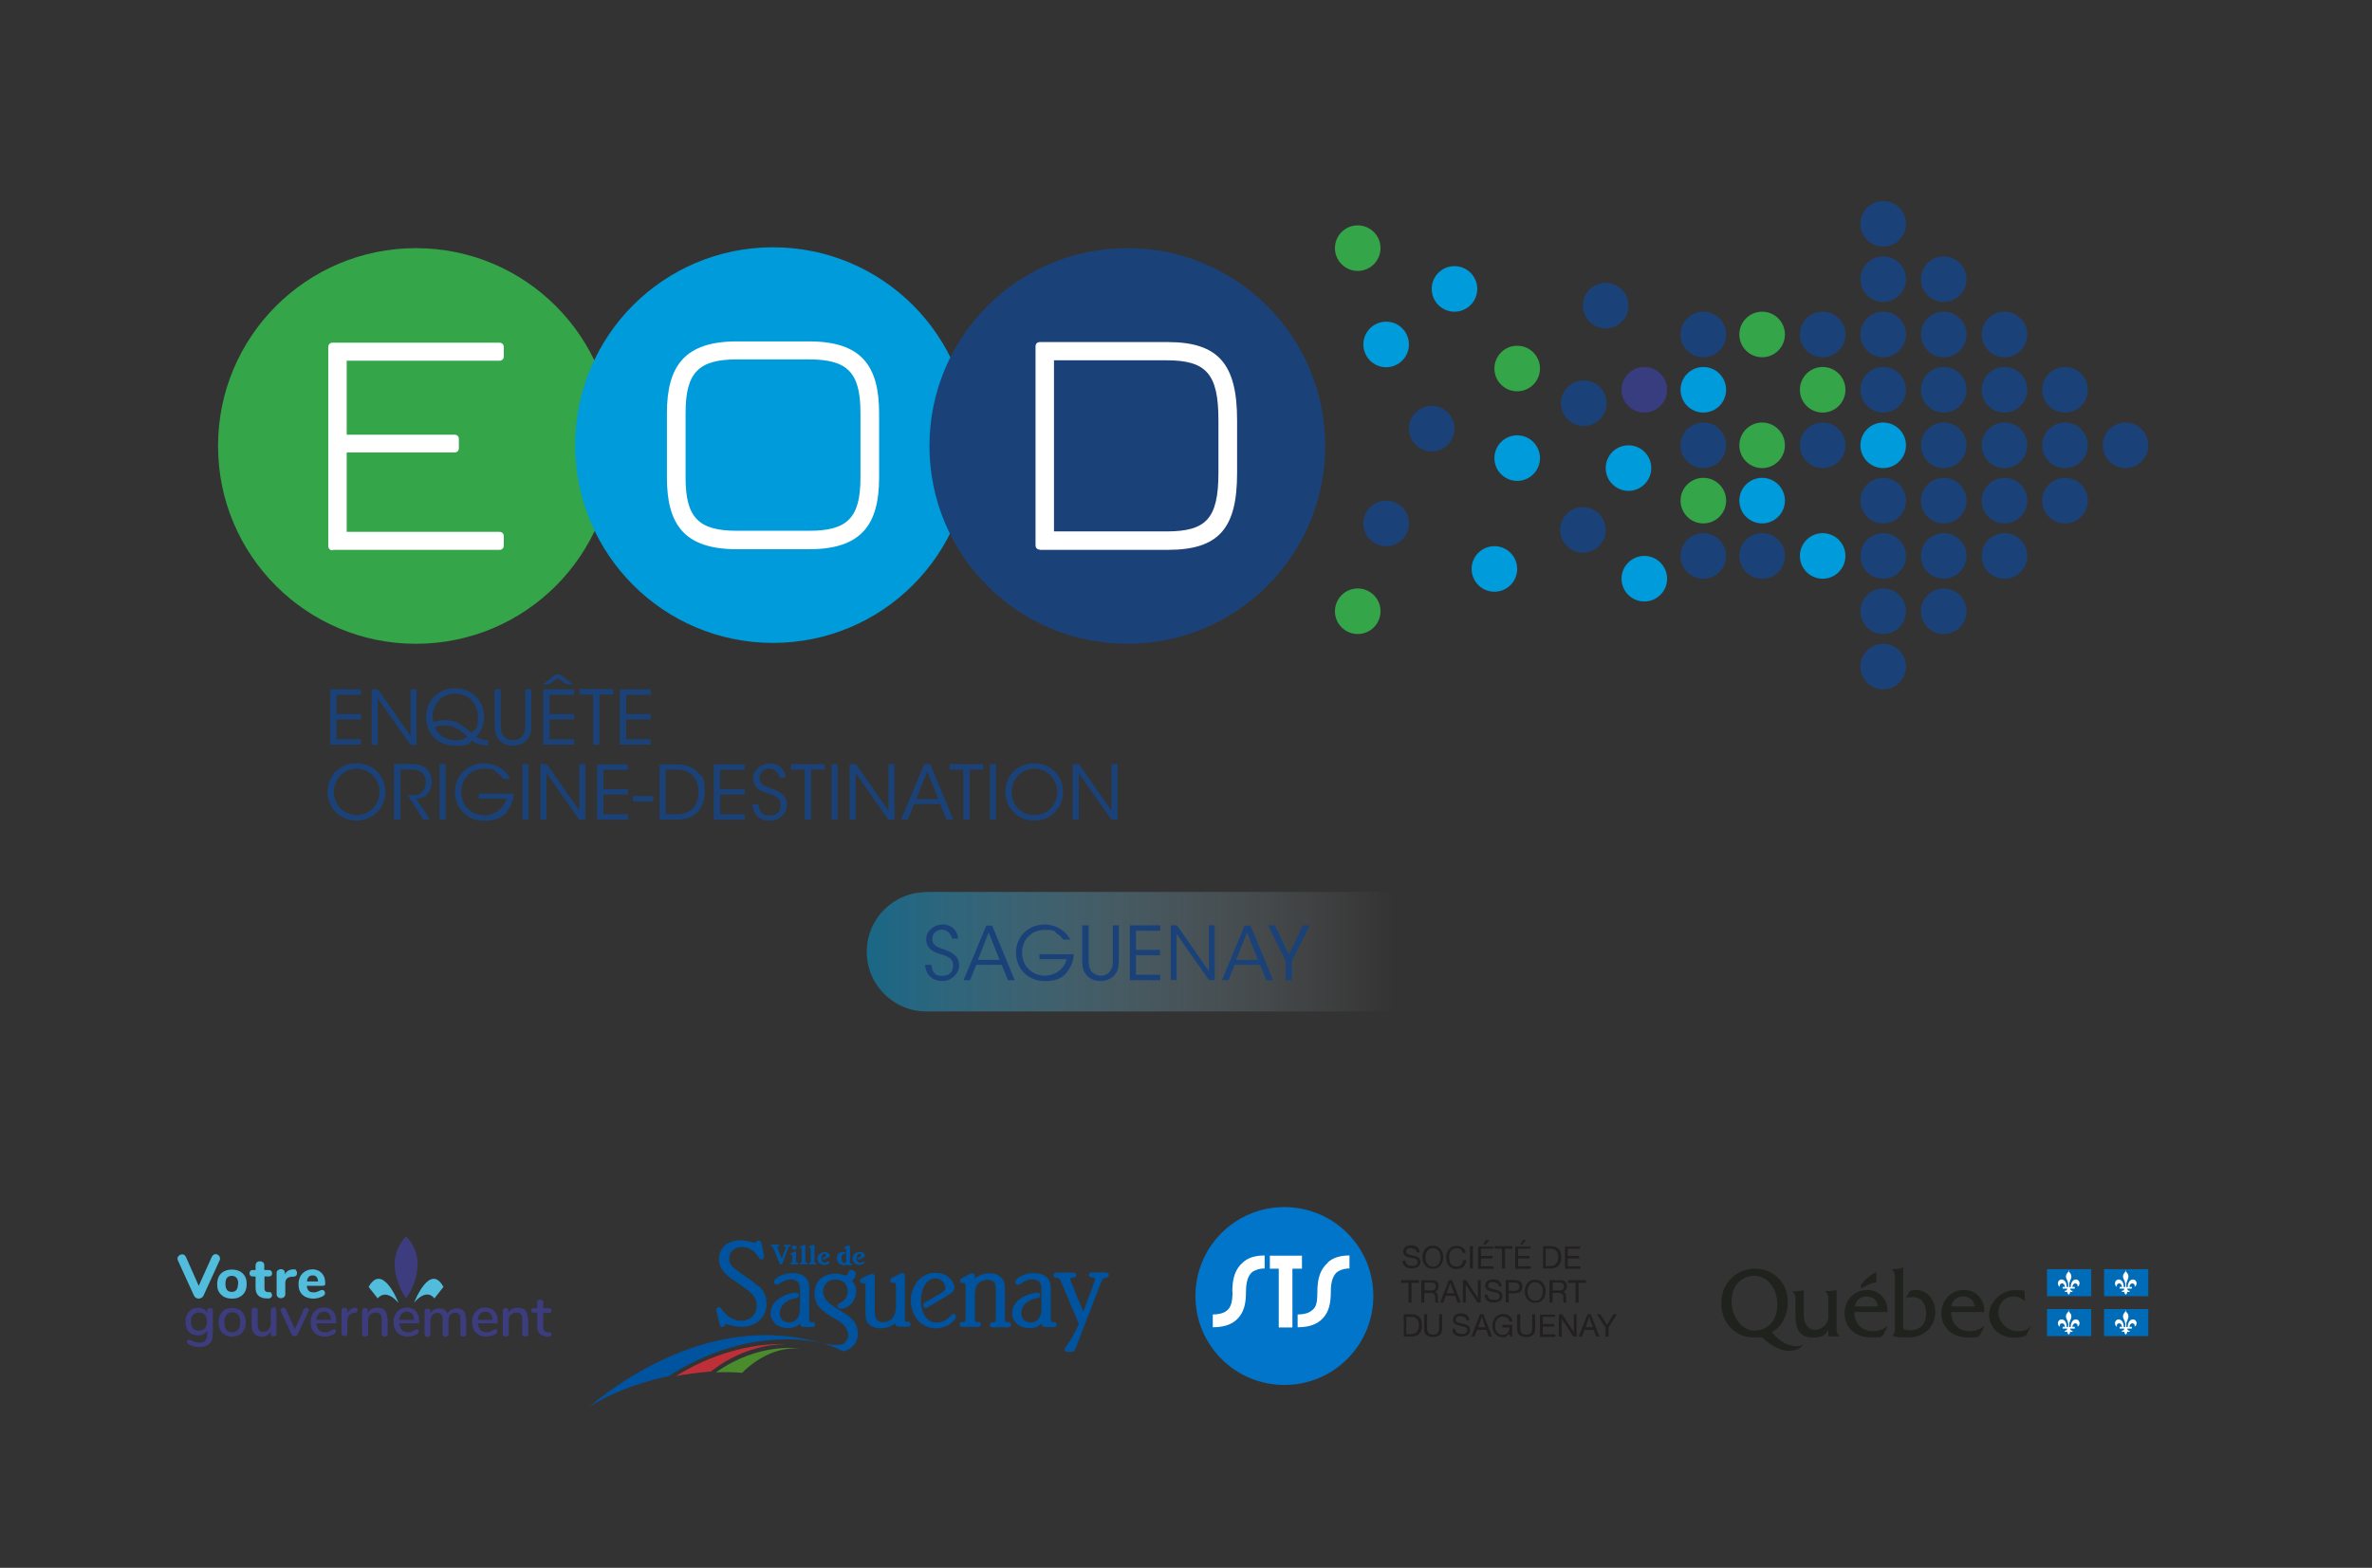 <?xml version="1.0" encoding="UTF-8"?>
<svg id="texte" xmlns="http://www.w3.org/2000/svg" xmlns:xlink="http://www.w3.org/1999/xlink" version="1.1" viewBox="0 0 1093.3 722.8">
  <rect x="0" y="0" width="1093.3" height="722.8" fill="#333333" stroke="none"/>
  <!-- Generator: Adobe Illustrator 29.2.1, SVG Export Plug-In . SVG Version: 2.1.0 Build 116)  -->
  <defs>
    <style>
      .st0 {
        fill: none;
      }

      .st1, .st2 {
        fill: #20221d;
      }

      .st3 {
        fill: #00539f;
      }

      .st4, .st5 {
        fill: #fff;
      }

      .st4, .st2 {
        fill-rule: evenodd;
      }

      .st6 {
        fill: url(#Dégradé_sans_nom_8);
      }

      .st7 {
        fill: #373d7e;
      }

      .st8 {
        fill: #bf2f38;
      }

      .st9 {
        fill: #006bb6;
      }

      .st10 {
        fill: #4a8b2c;
      }

      .st11 {
        fill: #51bcdb;
      }

      .st12 {
        fill: #221f20;
      }

      .st13 {
        fill: #009bda;
      }

      .st14 {
        fill: #1a4279;
      }

      .st15 {
        fill: #3c3c7e;
      }

      .st16 {
        clip-path: url(#clippath);
      }

      .st17 {
        fill: #34a548;
      }

      .st18 {
        fill: #0075c9;
      }
    </style>
    <linearGradient id="Dégradé_sans_nom_8" data-name="Dégradé sans nom 8" x1="642.7" y1="438.7" x2="399.5" y2="438.7" gradientUnits="userSpaceOnUse">
      <stop offset="0" stop-color="#fff" stop-opacity="0"/>
      <stop offset="1" stop-color="#009bda" stop-opacity=".5"/>
    </linearGradient>
    <clipPath id="clippath">
      <rect class="st0" x="426.4" y="426.2" width="177.3" height="26.1"/>
    </clipPath>
  </defs>
  <g>
    <path class="st6" d="M427,411.2h215.7v55.1h-215.7c-15.2,0-27.5-12.3-27.5-27.5h0c0-15.2,12.3-27.5,27.5-27.5Z"/>
    <g>
      <path class="st17" d="M191.7,296.8c50.4,0,91.2-40.8,91.2-91.2s-40.8-91.2-91.2-91.2-91.2,40.8-91.2,91.2,40.8,91.2,91.2,91.2"/>
      <path class="st13" d="M356.3,296.4c50.4,0,91.2-40.8,91.2-91.2s-40.8-91.2-91.2-91.2-91.2,40.8-91.2,91.2,40.8,91.2,91.2,91.2"/>
      <path class="st14" d="M519.6,296.8c50.4,0,91.2-40.8,91.2-91.2s-40.8-91.2-91.2-91.2-91.2,40.8-91.2,91.2,40.8,91.2,91.2,91.2"/>
      <path class="st14" d="M979.7,215.8c5.8,0,10.5-4.7,10.5-10.5s-4.7-10.5-10.5-10.5-10.5,4.7-10.5,10.5,4.7,10.5,10.5,10.5"/>
      <path class="st14" d="M951.8,215.8c5.8,0,10.5-4.7,10.5-10.5s-4.7-10.5-10.5-10.5-10.5,4.7-10.5,10.5,4.7,10.5,10.5,10.5"/>
      <path class="st14" d="M923.9,215.8c5.8,0,10.5-4.7,10.5-10.5s-4.7-10.5-10.5-10.5-10.5,4.7-10.5,10.5,4.7,10.5,10.5,10.5"/>
      <path class="st14" d="M895.9,215.8c5.8,0,10.5-4.7,10.5-10.5s-4.7-10.5-10.5-10.5-10.5,4.7-10.5,10.5,4.7,10.5,10.5,10.5"/>
      <path class="st13" d="M868,215.8c5.8,0,10.5-4.7,10.5-10.5s-4.7-10.5-10.5-10.5-10.5,4.7-10.5,10.5,4.7,10.5,10.5,10.5"/>
      <path class="st14" d="M840.1,215.8c5.8,0,10.5-4.7,10.5-10.5s-4.7-10.5-10.5-10.5-10.5,4.7-10.5,10.5,4.7,10.5,10.5,10.5"/>
      <path class="st17" d="M812.2,215.8c5.8,0,10.5-4.7,10.5-10.5s-4.7-10.5-10.5-10.5-10.5,4.7-10.5,10.5,4.7,10.5,10.5,10.5"/>
      <path class="st14" d="M785.1,215.8c5.8,0,10.5-4.7,10.5-10.5s-4.7-10.5-10.5-10.5-10.5,4.7-10.5,10.5,4.7,10.5,10.5,10.5"/>
      <path class="st13" d="M750.6,226.3c5.8,0,10.5-4.7,10.5-10.5s-4.7-10.5-10.5-10.5-10.5,4.7-10.5,10.5,4.7,10.5,10.5,10.5"/>
      <path class="st14" d="M730,196.4c5.8,0,10.5-4.7,10.5-10.5s-4.7-10.5-10.5-10.5-10.5,4.7-10.5,10.5,4.7,10.5,10.5,10.5"/>
      <path class="st13" d="M699.3,221.7c5.8,0,10.5-4.7,10.5-10.5s-4.7-10.5-10.5-10.5-10.5,4.7-10.5,10.5,4.7,10.5,10.5,10.5"/>
      <path class="st14" d="M659.9,208.1c5.8,0,10.5-4.7,10.5-10.5s-4.7-10.5-10.5-10.5-10.5,4.7-10.5,10.5,4.7,10.5,10.5,10.5"/>
      <path class="st14" d="M951.8,190.2c5.8,0,10.5-4.7,10.5-10.5s-4.7-10.5-10.5-10.5-10.5,4.7-10.5,10.5,4.7,10.5,10.5,10.5"/>
      <path class="st14" d="M923.9,190.2c5.8,0,10.5-4.7,10.5-10.5s-4.7-10.5-10.5-10.5-10.5,4.7-10.5,10.5,4.7,10.5,10.5,10.5"/>
      <path class="st14" d="M895.9,190.2c5.8,0,10.5-4.7,10.5-10.5s-4.7-10.5-10.5-10.5-10.5,4.7-10.5,10.5,4.7,10.5,10.5,10.5"/>
      <path class="st14" d="M868,190.2c5.8,0,10.5-4.7,10.5-10.5s-4.7-10.5-10.5-10.5-10.5,4.7-10.5,10.5,4.7,10.5,10.5,10.5"/>
      <path class="st17" d="M840.1,190.2c5.8,0,10.5-4.7,10.5-10.5s-4.7-10.5-10.5-10.5-10.5,4.7-10.5,10.5,4.7,10.5,10.5,10.5"/>
      <path class="st13" d="M785.1,190.2c5.8,0,10.5-4.7,10.5-10.5s-4.7-10.5-10.5-10.5-10.5,4.7-10.5,10.5,4.7,10.5,10.5,10.5"/>
      <path class="st7" d="M757.9,190.2c5.8,0,10.5-4.7,10.5-10.5s-4.7-10.5-10.5-10.5-10.5,4.7-10.5,10.5,4.7,10.5,10.5,10.5"/>
      <path class="st17" d="M699.3,180.4c5.8,0,10.5-4.7,10.5-10.5s-4.7-10.5-10.5-10.5-10.5,4.7-10.5,10.5,4.7,10.5,10.5,10.5"/>
      <path class="st14" d="M923.9,164.7c5.8,0,10.5-4.7,10.5-10.5s-4.7-10.5-10.5-10.5-10.5,4.7-10.5,10.5,4.7,10.5,10.5,10.5"/>
      <path class="st14" d="M895.9,164.7c5.8,0,10.5-4.7,10.5-10.5s-4.7-10.5-10.5-10.5-10.5,4.7-10.5,10.5,4.7,10.5,10.5,10.5"/>
      <path class="st14" d="M868,164.7c5.8,0,10.5-4.7,10.5-10.5s-4.7-10.5-10.5-10.5-10.5,4.7-10.5,10.5,4.7,10.5,10.5,10.5"/>
      <path class="st14" d="M840.1,164.7c5.8,0,10.5-4.7,10.5-10.5s-4.7-10.5-10.5-10.5-10.5,4.7-10.5,10.5,4.7,10.5,10.5,10.5"/>
      <path class="st17" d="M812.2,164.7c5.8,0,10.5-4.7,10.5-10.5s-4.7-10.5-10.5-10.5-10.5,4.7-10.5,10.5,4.7,10.5,10.5,10.5"/>
      <path class="st14" d="M785.1,164.7c5.8,0,10.5-4.7,10.5-10.5s-4.7-10.5-10.5-10.5-10.5,4.7-10.5,10.5,4.7,10.5,10.5,10.5"/>
      <path class="st14" d="M740.1,151.4c5.8,0,10.5-4.7,10.5-10.5s-4.7-10.5-10.5-10.5-10.5,4.7-10.5,10.5,4.7,10.5,10.5,10.5"/>
      <path class="st13" d="M670.4,143.7c5.8,0,10.5-4.7,10.5-10.5s-4.7-10.5-10.5-10.5-10.5,4.7-10.5,10.5,4.7,10.5,10.5,10.5"/>
      <path class="st14" d="M895.9,139.2c5.8,0,10.5-4.7,10.5-10.5s-4.7-10.5-10.5-10.5-10.5,4.7-10.5,10.5,4.7,10.5,10.5,10.5"/>
      <path class="st14" d="M868,139.2c5.8,0,10.5-4.7,10.5-10.5s-4.7-10.5-10.5-10.5-10.5,4.7-10.5,10.5,4.7,10.5,10.5,10.5"/>
      <path class="st14" d="M868,113.7c5.8,0,10.5-4.7,10.5-10.5s-4.7-10.5-10.5-10.5-10.5,4.7-10.5,10.5,4.7,10.5,10.5,10.5"/>
      <path class="st14" d="M951.8,241.3c5.8,0,10.5-4.7,10.5-10.5s-4.7-10.5-10.5-10.5-10.5,4.7-10.5,10.5,4.7,10.5,10.5,10.5"/>
      <path class="st14" d="M923.9,241.3c5.8,0,10.5-4.7,10.5-10.5s-4.7-10.5-10.5-10.5-10.5,4.7-10.5,10.5,4.7,10.5,10.5,10.5"/>
      <path class="st14" d="M895.9,241.3c5.8,0,10.5-4.7,10.5-10.5s-4.7-10.5-10.5-10.5-10.5,4.7-10.5,10.5,4.7,10.5,10.5,10.5"/>
      <path class="st14" d="M868,241.3c5.8,0,10.5-4.7,10.5-10.5s-4.7-10.5-10.5-10.5-10.5,4.7-10.5,10.5,4.7,10.5,10.5,10.5"/>
      <path class="st13" d="M812.2,241.3c5.8,0,10.5-4.7,10.5-10.5s-4.7-10.5-10.5-10.5-10.5,4.7-10.5,10.5,4.7,10.5,10.5,10.5"/>
      <path class="st17" d="M785.1,241.3c5.8,0,10.5-4.7,10.5-10.5s-4.7-10.5-10.5-10.5-10.5,4.7-10.5,10.5,4.7,10.5,10.5,10.5"/>
      <path class="st14" d="M729.6,254.8c5.8,0,10.5-4.7,10.5-10.5s-4.7-10.5-10.5-10.5-10.5,4.7-10.5,10.5,4.7,10.5,10.5,10.5"/>
      <path class="st13" d="M638.9,169.3c5.8,0,10.5-4.7,10.5-10.5s-4.7-10.5-10.5-10.5-10.5,4.7-10.5,10.5,4.7,10.5,10.5,10.5"/>
      <path class="st14" d="M638.9,251.8c5.8,0,10.5-4.7,10.5-10.5s-4.7-10.5-10.5-10.5-10.5,4.7-10.5,10.5,4.7,10.5,10.5,10.5"/>
      <path class="st14" d="M923.9,266.8c5.8,0,10.5-4.7,10.5-10.5s-4.7-10.5-10.5-10.5-10.5,4.7-10.5,10.5,4.7,10.5,10.5,10.5"/>
      <path class="st14" d="M895.9,266.8c5.8,0,10.5-4.7,10.5-10.5s-4.7-10.5-10.5-10.5-10.5,4.7-10.5,10.5,4.7,10.5,10.5,10.5"/>
      <path class="st14" d="M868,266.8c5.8,0,10.5-4.7,10.5-10.5s-4.7-10.5-10.5-10.5-10.5,4.7-10.5,10.5,4.7,10.5,10.5,10.5"/>
      <path class="st13" d="M840.1,266.8c5.8,0,10.5-4.7,10.5-10.5s-4.7-10.5-10.5-10.5-10.5,4.7-10.5,10.5,4.7,10.5,10.5,10.5"/>
      <path class="st14" d="M812.2,266.8c5.8,0,10.5-4.7,10.5-10.5s-4.7-10.5-10.5-10.5-10.5,4.7-10.5,10.5,4.7,10.5,10.5,10.5"/>
      <path class="st14" d="M785.1,266.8c5.8,0,10.5-4.7,10.5-10.5s-4.7-10.5-10.5-10.5-10.5,4.7-10.5,10.5,4.7,10.5,10.5,10.5"/>
      <path class="st13" d="M757.9,277.3c5.8,0,10.5-4.7,10.5-10.5s-4.7-10.5-10.5-10.5-10.5,4.7-10.5,10.5,4.7,10.5,10.5,10.5"/>
      <path class="st13" d="M688.8,272.8c5.8,0,10.5-4.7,10.5-10.5s-4.7-10.5-10.5-10.5-10.5,4.7-10.5,10.5,4.7,10.5,10.5,10.5"/>
      <path class="st17" d="M625.8,292.3c5.8,0,10.5-4.7,10.5-10.5s-4.7-10.5-10.5-10.5-10.5,4.7-10.5,10.5,4.7,10.5,10.5,10.5"/>
      <path class="st14" d="M895.9,292.3c5.8,0,10.5-4.7,10.5-10.5s-4.7-10.5-10.5-10.5-10.5,4.7-10.5,10.5,4.7,10.5,10.5,10.5"/>
      <path class="st14" d="M868,292.3c5.8,0,10.5-4.7,10.5-10.5s-4.7-10.5-10.5-10.5-10.5,4.7-10.5,10.5,4.7,10.5,10.5,10.5"/>
      <path class="st14" d="M868,317.8c5.8,0,10.5-4.7,10.5-10.5s-4.7-10.5-10.5-10.5-10.5,4.7-10.5,10.5,4.7,10.5,10.5,10.5"/>
      <path class="st17" d="M625.8,124.9c5.8,0,10.5-4.7,10.5-10.5s-4.7-10.5-10.5-10.5-10.5,4.7-10.5,10.5,4.7,10.5,10.5,10.5"/>
      <path class="st14" d="M497.3,352.3h-2.9v25.6h2.8v-21.5c0,0,15.1,21.5,15.1,21.5h2.8v-25.6h-2.8v21.4s-15-21.4-15-21.4ZM466.3,365.1c0-5.9,4.5-10.7,10.5-10.7s10.5,4.9,10.5,10.7-4.4,10.7-10.5,10.7-10.5-4.7-10.5-10.7h0ZM463.4,365.2c0,7.3,5.8,13.1,13.3,13.1s13.3-5.7,13.3-13.2-5.8-13.2-13.3-13.2-13.3,5.4-13.3,13.3h0ZM456.3,377.9h2.8v-25.6h-2.8v25.6ZM444,377.9h2.9v-23.1h6.3v-2.5h-15.5v2.5h6.3v23.1ZM432.5,368.4h-10.2l5.1-12.8,5.1,12.8ZM421.4,370.7h11.9l3,7.2h3.1l-10.6-25.6h-2.8l-10.7,25.6h3.1l2.9-7.2ZM394.5,352.3h-2.9v25.6h2.8v-21.5c0,0,15.1,21.5,15.1,21.5h2.8v-25.6h-2.8v21.4s-15-21.4-15-21.4ZM383.3,377.9h2.8v-25.6h-2.8v25.6ZM370.9,377.9h2.9v-23.1h6.3v-2.5h-15.5v2.5h6.3v23.1ZM346.8,370.8c.2,4.9,3.7,7.6,8,7.6s7.9-3.3,7.9-7.5-3.8-6.1-6.2-7c-3.9-1.3-6.4-2.1-6.4-5.2,0-2.7,2.1-4.4,4.7-4.4s4.2,2.5,4.5,4.2h2.8c-.4-4.8-4.1-6.6-7.3-6.6s-7.7,2.5-7.6,7c0,4.8,4.5,6.2,6.5,6.8,3,1,6.1,1.8,6.1,5.4s-2.5,4.9-5.1,4.9-4.7-.9-5.1-5.2h-2.9ZM329,377.9h14.2v-2.5h-11.3v-9.1h11.3v-2.5h-11.3v-8.9h11.3v-2.5h-14.2v25.6ZM306.8,354.8h5.1c3.5,0,5.9,1.1,7.5,2.9,1.7,1.9,2.5,4.5,2.5,7.5,0,6.2-3.4,10.2-10,10.2h-5.1v-20.5ZM304,377.9h7.8c8.6,0,13-5.1,13-12.8s-1-6.6-3.1-8.9c-2.6-3-6.4-3.8-10.1-3.8h-7.6v25.6ZM291.7,369.5h9.4v-2.5h-9.4v2.5ZM275.2,377.9h14.2v-2.5h-11.3v-9.1h11.3v-2.5h-11.3v-8.9h11.3v-2.5h-14.2v25.6ZM252,352.3h-2.9v25.6h2.8v-21.5c0,0,15.1,21.5,15.1,21.5h2.8v-25.6h-2.8v21.4s-15-21.4-15-21.4ZM240.8,377.9h2.8v-25.6h-2.8v25.6ZM235.1,359c-2-4.2-6.8-7.1-12-7.1-7.4,0-13.4,5.5-13.4,13.2s5.9,13.3,13.4,13.3,10.3-2.8,12.5-7.6c.8-1.6,1.1-3.5,1.1-4.9h-16v2.3h12.7c-.4,2-1.7,3.9-3.5,5.4-1.8,1.4-4.1,2.3-6.8,2.3-5.6,0-10.5-4.3-10.5-10.8s4.9-10.7,10.5-10.7,4.3.7,5.9,1.8c1.1.7,2.1,1.7,2.9,2.8h3.3ZM202.6,377.9h2.8v-25.6h-2.8v25.6ZM181.7,377.9h2.9v-23.1h4c2.3,0,3.9.1,5.2.9,1.6,1,2.5,3,2.5,4.9s-.6,3.4-1.9,4.7c-1.4,1.3-3.9,1.3-5.7,1.3h-.8l7.2,11.2h3.1l-6.4-9.6c2.3-.2,4.2-.7,5.7-2.8,1.1-1.5,1.6-3.3,1.5-5,0-2.9-1.4-5.6-3.5-6.9-1.3-.8-3.2-1.3-7.2-1.3h-6.7v25.6ZM153.9,365.1c0-5.9,4.5-10.7,10.5-10.7s10.5,4.9,10.5,10.7-4.4,10.7-10.5,10.7-10.5-4.7-10.5-10.7h0ZM151,365.2c0,7.3,5.8,13.1,13.3,13.1s13.3-5.7,13.3-13.2-5.8-13.2-13.3-13.2-13.3,5.4-13.3,13.3h0Z"/>
      <path class="st14" d="M285.7,343.3h14.2v-2.5h-11.3v-9.1h11.3v-2.5h-11.3v-8.9h11.3v-2.5h-14.2v25.6ZM273.4,343.3h2.9v-23.1h6.3v-2.5h-15.5v2.5h6.3v23.1ZM258.1,310.9h-1.9l-6.1,4.6h2.9l4.1-2.8,4.1,2.8h2.9l-6-4.6ZM250.4,343.3h14.2v-2.5h-11.3v-9.1h11.3v-2.5h-11.3v-8.9h11.3v-2.5h-14.2v25.6ZM228,317.8v16.2c0,2.8.2,5.7,2.9,7.9,1.6,1.4,3.8,1.9,5.6,1.9s4.1-.7,5.5-1.9c2.6-2,2.9-4.9,2.9-7.9v-16.2h-2.8v16.2c0,2,0,3.5-1.2,5.2-.9,1.3-2.6,2.1-4.4,2.1s-3.6-.9-4.5-2.1c-1.2-1.7-1.2-3.2-1.2-5.2v-16.2h-2.9ZM209.9,341.3c-2.3,0-7.1-.9-9.5-6,1.1-.4,2.3-.9,4.4-.9s4.9.7,7.2,2.3c.2.2,2.8,2.3,3.5,2.9-1,.8-3.1,1.7-5.6,1.7h0ZM209.8,319.8c5.8,0,10.5,4.4,10.5,10.6s-1,5.5-3.1,7.4c-3.4-2.7-4-3.3-5.3-4-2.1-1.2-4.4-1.8-6.9-1.8s-4,.6-5.2.9c-.2-.7-.4-1.7-.4-3.2.3-5.8,4.8-9.9,10.3-9.9h0ZM225,341.4c-2.5-.3-3.9-.7-5.5-1.7,1.1-1.3,3.6-4,3.6-9.2,0-7.3-5.7-13.2-13.4-13.2s-13.3,5.9-13.3,13.3,5.2,13.2,13.4,13.2,5.8-1.2,7.7-2.4c1.3.9,2.7,1.8,5.4,2.1.6.1,1.3.2,2.1.2v-2.4ZM174.2,317.8h-2.9v25.6h2.8v-21.5c0,0,15.1,21.5,15.1,21.5h2.8v-25.6h-2.8v21.4s-15-21.4-15-21.4ZM152.2,343.3h14.2v-2.5h-11.3v-9.1h11.3v-2.5h-11.3v-8.9h11.3v-2.5h-14.2v25.6Z"/>
      <path class="st5" d="M153.3,253.5h76.9c1.2,0,2-.8,2-2v-4.3c0-1.2-.8-2-2-2h-70.4v-36.6h49.7c1.2,0,2-.8,2-2v-4.2c0-1.2-.8-2-2-2h-49.7v-34.1h70.4c1.2,0,2-.8,2-2v-4.3c0-1.2-.8-2-2-2h-76.9c-1.2,0-2,.8-2,2v91.7c0,1.2.8,2,2,2"/>
      <path class="st5" d="M339.6,244.7c-17.5,0-23.6-6-23.6-24.4v-30c0-18.6,6.1-24.6,23.6-24.6h33.4c17.6,0,23.6,6,23.6,24.6v30c0,18.5-6.1,24.4-23.6,24.4h-33.4ZM339.6,253.2h33.4c24,0,32.2-11.3,32.2-33v-29.7c0-21.8-8.1-33.1-32.2-33.1h-33.4c-24,0-32.2,11.3-32.2,33.1v29.7c0,21.7,8.1,33,32.2,33"/>
      <path class="st5" d="M485.8,245.1v-79h51.8c18.3,0,24,6.1,24,27.5v24.4c0,21.2-5.7,27-24,27h-51.8ZM479.3,253.5h58.9c23.7,0,32-10,32-35.4v-24.4c0-25.5-8.3-36-32-36h-58.9c-1.2,0-2,.8-2,2v91.7c0,1.2.8,2,2,2"/>
      <g class="st16">
        <path class="st14" d="M592.7,451.9h2.8v-8.9l8.1-16.4h-3.1l-6.4,13.6-6.5-13.6h-3.1l8.1,16.4v8.9ZM579.9,442.5h-10.1l5-12.6,5,12.6ZM569,444.8h11.8l2.9,7.1h3.1l-10.4-25.2h-2.7l-10.5,25.2h3l2.9-7.1ZM542.5,426.6h-2.9v25.2h2.7v-21.2c0,0,14.9,21.2,14.9,21.2h2.7v-25.2h-2.7v21.1s-14.7-21.1-14.7-21.1ZM520.8,451.9h14v-2.5h-11.2v-9h11.1v-2.5h-11.1v-8.8h11.2v-2.5h-14v25.2ZM498.8,426.6v16c0,2.8.2,5.6,2.9,7.8,1.6,1.4,3.8,1.9,5.6,1.9s4.1-.7,5.5-1.9c2.5-1.9,2.9-4.8,2.9-7.8v-16h-2.8v16c0,2,0,3.4-1.2,5.1-.9,1.3-2.5,2.1-4.3,2.1s-3.5-.9-4.4-2.1c-1.2-1.7-1.2-3.2-1.2-5.1v-16h-2.8ZM493.3,433.2c-2-4.1-6.7-7-11.8-7-7.3,0-13.2,5.4-13.2,13s5.8,13.1,13.2,13.1,10.1-2.8,12.3-7.5c.7-1.6,1.1-3.4,1.1-4.9h-15.8v2.3h12.5c-.4,2-1.6,3.9-3.4,5.3-1.7,1.4-4.1,2.3-6.7,2.3-5.5,0-10.4-4.2-10.4-10.6s4.8-10.5,10.3-10.5,4.2.6,5.9,1.8c1.1.7,2,1.6,2.8,2.7h3.2ZM460.8,442.5h-10.1l5-12.6,5,12.6ZM449.9,444.8h11.8l2.9,7.1h3.1l-10.4-25.2h-2.7l-10.5,25.2h3l2.9-7.1ZM426.4,444.8c.2,4.8,3.7,7.5,7.9,7.5s7.8-3.3,7.8-7.4-3.7-6-6.1-6.9c-3.8-1.3-6.3-2-6.3-5.1,0-2.6,2.1-4.3,4.6-4.3s4.2,2.5,4.5,4.1h2.8c-.4-4.8-4-6.5-7.2-6.5s-7.6,2.5-7.5,6.9c0,4.8,4.4,6.1,6.4,6.7,2.9,1,6,1.7,6,5.3s-2.4,4.8-5,4.8-4.6-.9-5-5.1h-2.8Z"/>
      </g>
    </g>
  </g>
  <g id="Logo_VG_couleurs">
    <g id="Logo_VG_couleurs1" data-name="Logo_VG_couleurs">
      <g>
        <path class="st15" d="M187.2,598.6s11.9-16.2,0-28.6c-11.9,12.4,0,28.6,0,28.6h0Z"/>
        <path class="st11" d="M98.4,578.5c.3-.2.6-.3,1-.3.5,0,1,.2,1.4.6.4.4.6.8.6,1.4s0,.6-.2.9l-7.4,16.2c-.2.4-.5.8-.9,1-.4.2-.8.4-1.3.4s-.9-.1-1.3-.4c-.4-.2-.7-.6-.9-1l-7.4-16.2c-.1-.3-.2-.5-.2-.8,0-.6.2-1,.7-1.4.4-.4.9-.6,1.5-.6s.7.1,1,.3c.3.2.5.5.7.9l5.9,13.3,6-13.3c.2-.4.4-.7.7-.9Z"/>
        <g>
          <g>
            <path class="st11" d="M103.3,597.9c-1-.6-1.8-1.3-2.4-2.3-.6-1-.8-2.2-.8-3.6s.3-2.6.8-3.6c.6-1,1.4-1.8,2.4-2.3,1-.5,2.2-.8,3.6-.8s2.6.3,3.6.8c1,.5,1.8,1.3,2.4,2.3.6,1,.8,2.2.8,3.6s-.3,2.6-.8,3.6c-.6,1-1.4,1.8-2.4,2.3-1,.6-2.2.8-3.6.8s-2.6-.3-3.6-.8ZM109.8,591.9c0-1.2-.2-2.2-.8-2.8-.5-.6-1.2-.9-2.2-.9-1.9,0-2.9,1.2-2.9,3.7s1,3.7,2.9,3.7,2.9-1.2,2.9-3.7Z"/>
            <path class="st11" d="M125,596.1c.2.2.4.6.4,1s-.2.9-.6,1.2c-.4.3-1,.4-1.7.3h-.7c-3.1-.3-4.6-1.9-4.6-4.9v-5.2h-1.1c-.6,0-1-.1-1.3-.4-.3-.3-.4-.6-.4-1.1s.2-.9.4-1.1c.3-.3.7-.4,1.3-.4h1.1v-2.1c0-.6.2-1,.5-1.4.4-.3.8-.5,1.5-.5s1.1.2,1.5.5c.4.3.5.8.5,1.4v2.1h1.8c1.2,0,1.8.5,1.8,1.5s-.2.8-.4,1.1c-.3.3-.7.4-1.3.4h-1.8v5.5c0,.5.1.9.4,1.2.2.3.6.4,1.1.5h.7c.5,0,.9.2,1.2.4Z"/>
            <path class="st11" d="M136.4,585.6c.3.3.5.7.5,1.2s-.1,1-.4,1.3c-.3.3-.8.5-1.5.5h-.8c-1,.2-1.7.5-2.1,1-.4.5-.6,1.2-.6,2v5c0,.6-.2,1.1-.6,1.4-.4.3-.8.5-1.4.5s-1.1-.2-1.4-.5c-.4-.3-.6-.8-.6-1.4v-9.7c0-.6.2-1,.6-1.3.4-.3.9-.5,1.4-.5s1,.2,1.3.5c.4.3.5.7.5,1.3v.7c.3-.8.8-1.3,1.4-1.7.6-.4,1.3-.6,2.1-.7h.4c.5,0,.9,0,1.3.3Z"/>
            <path class="st11" d="M149.5,595.1c.2.3.3.6.3,1.1s0,.6-.3.8-.4.5-.7.6c-.6.3-1.3.6-2.1.8-.8.2-1.5.3-2.2.3-1.4,0-2.6-.3-3.7-.8-1-.5-1.9-1.3-2.4-2.3-.6-1-.8-2.2-.8-3.6s.3-2.5.8-3.5c.5-1,1.3-1.8,2.3-2.4,1-.6,2.1-.9,3.3-.9s2.2.3,3.1.8c.9.5,1.6,1.3,2.1,2.2.5,1,.7,2.1.7,3.4s0,.7-.3.9c-.2.2-.4.3-.8.3h-7.4c.1,1,.4,1.8.9,2.3.5.5,1.2.7,2.2.7s1,0,1.4-.2c.4-.1.9-.3,1.3-.5.2-.1.5-.2.7-.3.2,0,.4-.1.6-.1.4,0,.6.1.9.4ZM142.3,588.7c-.5.5-.7,1.2-.8,2.1h5.1c0-.9-.3-1.6-.7-2.1-.4-.5-1-.7-1.8-.7s-1.4.2-1.8.7Z"/>
          </g>
          <g>
            <path class="st11" d="M190.9,600.5s7.2-18.7,13.5-7.2l-4.2,5.3s-3.2-5.1-9.3,1.9Z"/>
            <path class="st11" d="M183.6,600.5s-7.2-18.7-13.7-7.2l4.2,5.3s3.4-5,9.5,2Z"/>
          </g>
          <g>
            <path class="st15" d="M97.7,603.3c.2.2.4.6.4.9v10.8c0,2-.5,3.5-1.6,4.5-1,1-2.6,1.5-4.6,1.5s-3.5-.4-4.7-1.1c-.7-.4-1-.8-1-1.3s0-.5.2-.7c.2-.2.4-.3.6-.3s.6.1,1.1.4c.6.3,1.2.5,1.8.7.5.2,1.2.3,2,.3,2.4,0,3.6-1.2,3.6-3.7v-2c-.4.8-.9,1.4-1.7,1.8-.8.4-1.6.6-2.6.6s-2.1-.3-3-.8c-.9-.5-1.6-1.3-2-2.2-.5-1-.7-2.1-.7-3.3s.2-2.4.7-3.4c.5-1,1.2-1.7,2-2.3.9-.5,1.9-.8,3-.8s1.9.2,2.6.6c.7.4,1.3,1,1.7,1.8v-1.1c0-.4.1-.7.4-.9.2-.2.6-.3,1-.3s.7.1,1,.4ZM94.4,612.4c.6-.8,1-1.8,1-3.1s-.3-2.4-1-3.1c-.6-.8-1.5-1.1-2.7-1.1s-2.1.4-2.7,1.1c-.7.8-1,1.8-1,3.1s.3,2.4,1,3.1c.7.8,1.6,1.1,2.7,1.1s2-.4,2.7-1.1Z"/>
            <path class="st15" d="M103.7,615.4c-1-.5-1.7-1.3-2.2-2.3-.5-1-.8-2.2-.8-3.5s.3-2.5.8-3.5c.5-1,1.3-1.8,2.2-2.3,1-.5,2.1-.8,3.3-.8s2.4.3,3.3.8c1,.5,1.7,1.3,2.2,2.3.5,1,.8,2.2.8,3.5s-.3,2.5-.8,3.5c-.5,1-1.3,1.8-2.2,2.3-1,.5-2.1.8-3.3.8s-2.4-.3-3.3-.8ZM109.8,613c.6-.8.9-1.9.9-3.4s-.3-2.6-.9-3.4c-.6-.8-1.5-1.2-2.7-1.2s-2.1.4-2.7,1.2c-.6.8-1,1.9-1,3.4s.3,2.6.9,3.4c.6.8,1.5,1.2,2.7,1.2s2.1-.4,2.7-1.2Z"/>
            <path class="st15" d="M127,603.3c.2.2.4.5.4.9v10.7c0,.4-.1.7-.4.9-.2.2-.6.3-1,.3s-.7-.1-.9-.3c-.2-.2-.3-.5-.3-.9v-1c-.4.7-1,1.3-1.7,1.7-.7.4-1.5.6-2.4.6-3.1,0-4.7-1.7-4.7-5.2v-6.9c0-.4.1-.7.4-.9.2-.2.6-.3,1-.3s.7.1,1,.3c.2.2.4.5.4.9v6.8c0,1,.2,1.8.6,2.3.4.5,1.1.7,2,.7s1.9-.3,2.5-1c.6-.7.9-1.6.9-2.7v-6.2c0-.4.1-.7.4-.9.2-.2.6-.4,1-.4s.7.1,1,.3Z"/>
            <path class="st15" d="M140.4,603.1c.2-.1.4-.2.6-.2.3,0,.6.1.9.3.3.2.4.5.4.8s0,.3-.1.5l-5,10.7c-.1.3-.3.5-.6.6-.3.1-.5.2-.8.2s-.5,0-.8-.2c-.3-.1-.4-.4-.6-.6l-5-10.7c0-.1-.1-.3-.1-.5,0-.3.1-.6.4-.8.3-.2.6-.3,1-.3.5,0,.9.2,1.1.7l4.1,9.1,4.1-9c.1-.3.3-.5.5-.6Z"/>
            <path class="st15" d="M154.6,613.1c.2.2.2.4.2.7,0,.5-.3.9-.9,1.3-.6.4-1.3.6-2,.8-.7.2-1.4.3-2.1.3-2,0-3.7-.6-4.8-1.8-1.2-1.2-1.8-2.8-1.8-4.9s.3-2.5.8-3.5c.5-1,1.2-1.8,2.2-2.4.9-.6,2-.8,3.2-.8,1.7,0,3.1.6,4.1,1.7,1,1.1,1.5,2.6,1.5,4.5s-.3,1.1-.9,1.1h-8.2c.2,2.7,1.5,4.1,3.9,4.1s1.2,0,1.7-.3c.5-.2,1-.4,1.5-.7,0,0,.2-.1.4-.2.2-.1.4-.2.6-.2.2,0,.4,0,.6.3ZM146.9,605.8c-.6.7-1,1.6-1.1,2.7h6.8c0-1.2-.4-2.1-.9-2.8-.6-.6-1.3-1-2.3-1s-1.8.3-2.5,1Z"/>
            <path class="st15" d="M164.8,604c0,.4,0,.7-.3.9-.2.2-.5.3-1,.3h0c-1.1.1-2,.6-2.6,1.2-.5.7-.8,1.5-.8,2.4v6c0,.4-.1.7-.4.9-.2.2-.6.3-.9.3s-.7-.1-1-.3c-.3-.2-.4-.5-.4-.9v-10.7c0-.4.1-.7.4-.9.3-.2.6-.3,1-.3s.6.1.9.3c.2.2.4.5.4.9v1.3c.4-.8.9-1.4,1.5-1.8.7-.4,1.1-.6,2-.7h0c.8,0,1.2.3,1.2,1Z"/>
            <path class="st15" d="M178.7,608.1v6.9c0,.4-.1.7-.4.9-.2.2-.6.3-1,.3s-.7-.1-1-.3c-.2-.2-.4-.5-.4-.9v-6.7c0-1.1-.2-1.9-.6-2.4-.4-.5-1.1-.8-2-.8s-1.9.3-2.6,1c-.7.7-1,1.6-1,2.7v6.2c0,.4-.1.7-.4.9-.2.2-.6.3-1,.3s-.7-.1-1-.3c-.2-.2-.4-.5-.4-.9v-10.7c0-.4.1-.7.4-.9.3-.2.6-.4,1-.4s.7.1.9.3c.2.2.3.5.3.9v1.1c.4-.8,1-1.4,1.8-1.8.8-.4,1.6-.6,2.6-.6,3.1,0,4.6,1.7,4.6,5.2Z"/>
            <path class="st15" d="M192.8,613.1c.2.2.2.4.2.7,0,.5-.3.9-.9,1.3-.6.4-1.3.6-2,.8-.7.2-1.4.3-2.1.3-2,0-3.7-.6-4.8-1.8-1.2-1.2-1.8-2.8-1.8-4.9s.3-2.5.8-3.5c.5-1,1.2-1.8,2.2-2.4.9-.6,2-.8,3.2-.8,1.7,0,3.1.6,4.1,1.7,1,1.1,1.5,2.6,1.5,4.5s-.3,1.1-.9,1.1h-8.2c.2,2.7,1.5,4.1,3.9,4.1s1.2,0,1.7-.3c.5-.2,1-.4,1.5-.7,0,0,.2-.1.4-.2.2-.1.4-.2.6-.2.2,0,.4,0,.6.3ZM185.1,605.8c-.6.7-1,1.6-1.1,2.7h6.8c0-1.2-.4-2.1-.9-2.8-.6-.6-1.3-1-2.3-1s-1.8.3-2.5,1Z"/>
            <path class="st15" d="M214.9,608.1v6.9c0,.4-.1.7-.4.9-.2.2-.6.3-1,.3s-.7-.1-.9-.3c-.2-.2-.4-.5-.4-.9v-6.8c0-1.1-.2-1.9-.6-2.3-.4-.5-1-.7-1.8-.7s-1.7.3-2.3,1c-.6.7-.8,1.6-.8,2.7v6.2c0,.4-.1.7-.4.9-.2.2-.6.3-1,.3s-.7-.1-.9-.3c-.2-.2-.4-.5-.4-.9v-6.8c0-1.1-.2-1.9-.6-2.3-.4-.5-1-.7-1.8-.7s-1.7.3-2.3,1c-.6.7-.9,1.6-.9,2.7v6.2c0,.4-.1.7-.4.9-.2.2-.6.3-.9.3s-.7-.1-1-.3c-.3-.2-.4-.5-.4-.9v-10.7c0-.4.1-.7.4-.9.3-.2.6-.3,1-.3s.7.1.9.3c.2.2.4.5.4.9v1c.4-.7.9-1.3,1.6-1.7.7-.4,1.5-.6,2.4-.6s1.8.2,2.4.6c.6.4,1.1,1,1.4,1.9.4-.8,1-1.4,1.7-1.8.8-.4,1.6-.7,2.6-.7,2.9,0,4.3,1.7,4.3,5.2Z"/>
            <path class="st15" d="M229,613.1c.2.2.2.4.2.7,0,.5-.3.9-.9,1.3-.6.4-1.3.6-2,.8-.7.2-1.4.3-2.1.3-2,0-3.7-.6-4.8-1.8-1.2-1.2-1.8-2.8-1.8-4.9s.3-2.5.8-3.5c.5-1,1.2-1.8,2.2-2.4.9-.6,2-.8,3.2-.8,1.7,0,3.1.6,4.1,1.7,1,1.1,1.5,2.6,1.5,4.5s-.3,1.1-.9,1.1h-8.2c.2,2.7,1.5,4.1,3.9,4.1s1.2,0,1.7-.3c.5-.2,1-.4,1.5-.7,0,0,.2-.1.4-.2.2-.1.4-.2.6-.2.2,0,.4,0,.6.3ZM221.3,605.8c-.6.7-1,1.6-1.1,2.7h6.8c0-1.2-.4-2.1-.9-2.8-.6-.6-1.3-1-2.3-1s-1.8.3-2.5,1Z"/>
            <path class="st15" d="M243.5,608.1v6.9c0,.4-.1.7-.4.9-.2.2-.6.3-1,.3s-.7-.1-1-.3c-.2-.2-.4-.5-.4-.9v-6.7c0-1.1-.2-1.9-.6-2.4-.4-.5-1.1-.8-2-.8s-1.9.3-2.6,1c-.7.7-1,1.6-1,2.7v6.2c0,.4-.1.7-.4.9-.2.2-.6.3-1,.3s-.7-.1-1-.3c-.2-.2-.4-.5-.4-.9v-10.7c0-.4.1-.7.4-.9.3-.2.6-.4,1-.4s.7.1.9.3.3.5.3.9v1.1c.4-.8,1-1.4,1.8-1.8.8-.4,1.6-.6,2.6-.6,3.1,0,4.6,1.7,4.6,5.2Z"/>
            <path class="st15" d="M254,614.5c.2.2.2.4.2.7s-.1.6-.4.8c-.3.2-.7.3-1.2.2h-.7c-1.4-.2-2.5-.6-3.2-1.4-.7-.8-1.1-1.9-1.1-3.4v-6.2h-1.6c-.8,0-1.2-.3-1.2-1s.1-.6.3-.8c.2-.2.5-.3.9-.3h1.6v-2.7c0-.4.1-.7.4-.9.2-.2.6-.3,1-.3s.7.1,1,.3c.2.2.4.5.4.9v2.7h2.6c.4,0,.7,0,.9.3.2.2.3.4.3.8s-.1.6-.3.8c-.2.2-.5.3-.9.3h-2.6v6.4c0,.8.2,1.4.5,1.8s.9.6,1.6.7h.7c.4,0,.7.2.8.4Z"/>
          </g>
        </g>
      </g>
    </g>
  </g>
  <g id="Québec_drapeau_couleurs">
    <g>
      <g>
        <path class="st1" d="M846.5,611.1v-16.5h-.1c-.6.5-2.7.6-3.7.6h-1.6c1.8,1.3,1.6,2.9,1.6,5v7c0,3.5-3.4,5.9-6.2,5.9s-5.1-2.6-5.1-6.7v-11.7h-.1c-.6.5-2.8.6-3.7.6h-1.6c1.8,1.3,1.6,2.9,1.6,5v6.9c0,6.4,2.8,9.4,7.7,9.4s5.9-1,7.4-3.5v3h5.4c-1.8-1.2-1.6-2.9-1.6-4.9Z"/>
        <path class="st1" d="M854.9,602.3c.5-2.8,2.6-4.6,5.4-4.6s4.9,1.5,5.4,4.6h-10.8ZM870,604.9c.2-5.8-3.7-10.2-9.4-10.2s-10.4,4.5-10.4,10.8,4.9,11.1,12,11.1,4-.3,5.8-1.1l2.1-4.2h-.1c-1.9,1.6-4.3,2.4-6.9,2.4-4.7,0-8.3-3.2-8.4-8.8h15.3Z"/>
        <path class="st1" d="M873.4,585c1,0,3,0,3.7-.7h.1v28.5c1.1.3,2.3.5,3.4.5,4.6,0,7.2-3.2,7.2-7.6s-2-7.7-6.2-7.7-2.4.4-3.5,1l2.2-3.8c1-.4,2-.5,2.9-.5,4.7,0,8.8,4.1,8.8,10.3s-4.8,11.6-12.3,11.6-5.5-.5-7.6-.8h0c1.4-.8,1.3-2.3,1.3-3.8v-20.7c0-2.1.3-5-1.5-6.1h0c0-.1,1.6-.1,1.6-.1Z"/>
        <path class="st1" d="M899.4,602.3c.5-2.8,2.6-4.6,5.4-4.6s4.9,1.5,5.4,4.6h-10.8ZM914.6,604.9c.2-5.8-3.7-10.2-9.4-10.2s-10.4,4.5-10.4,10.8,4.9,11.1,12,11.1,4-.3,5.8-1.1l2.1-4.2h-.1c-1.9,1.6-4.3,2.4-6.9,2.4-4.7,0-8.3-3.2-8.4-8.8h15.3Z"/>
        <path class="st1" d="M933.3,599.9h-.1c-1.2-1.5-3.2-2.2-5.1-2.2-4.1,0-7,3.1-7,7.4s4.1,8.6,8.7,8.6,4.5-.9,6.1-2.2h.1l-2.2,4.3c-1.8.7-3.7.9-5.5.9-6.4,0-11.5-4.5-11.5-10.4s5.6-11.5,11.9-11.5,3.1.2,4.5.5v4.6Z"/>
        <path class="st2" d="M864.8,591v-4.5c-2.7,1.2-5.3,3.5-7,5.8v1.8c4.1-2.7,7-2.9,7-3Z"/>
        <path class="st1" d="M808.8,613.5c-6.3,0-10.7-7.1-10.7-13.2s0-.6,0-.7c0-5.9,3.9-11.4,10.5-11.4s10.6,6.6,10.6,12.8v.7c0,6.7-4.1,11.7-10.4,11.7ZM830.5,620.4c-4.7.8-9.1-.7-13.9-6.2,4.6-2.3,7.4-8.1,7.4-13.4s0-.6,0-.7c0-9.1-6.9-15.2-15.1-15.2s-15.4,6.3-15.5,15.5c0,0,0,.6,0,.6,0,9,6.6,15.6,14.8,15.6s2.3-.2,3.4-.5c5.3,5,10.1,7.1,14.2,6.6,2-.2,4-1,5.2-2.6h-.6Z"/>
      </g>
      <g>
        <rect class="st9" x="943.5" y="585.1" width="20.4" height="12.5"/>
        <path class="st4" d="M953.7,585.7c-.1.3-.5.7-1,1.4-.7.8-.5,1.9-.2,2.5.4.7.6,1.4.7,1.9.2.8,0,2,0,1.9h-.6c0-1.4-.4-2.7-1.5-3.3-1.5-.8-2.9.6-2.5,2.1.2.8.7,1,.8,1,0,0-.2-.9.4-1.3.6-.4,1.3-.2,1.6.3.3.5.4,1.1.4,1.1h-1.1v.8h2.1s0,1.1-1.2,1c0,0,.1.9,1.2.4,0,0,0,.9.7,1.4h0c.7-.5.7-1.4.7-1.4,1.1.5,1.2-.4,1.2-.4-1.2.1-1.2-1-1.2-1h2.1s0-.8,0-.8h-1.1s0-.6.4-1.1c.3-.5,1-.7,1.6-.3.6.4.4,1.3.4,1.3.1,0,.6-.3.8-1,.5-1.5-1-2.9-2.5-2.1-1,.6-1.5,1.9-1.5,3.3h-.6c0,.1-.1-1,0-1.9.2-.6.4-1.2.7-1.9.3-.6.4-1.7-.2-2.5-.6-.7-.9-1.1-1-1.4Z"/>
        <rect class="st9" x="969.8" y="585.1" width="20.4" height="12.5"/>
        <path class="st4" d="M980,585.7c-.2.3-.5.7-1,1.4-.7.8-.5,1.9-.2,2.5.4.7.6,1.4.7,1.9.2.8,0,2,0,1.9h-.6c0-1.4-.4-2.7-1.5-3.3-1.5-.8-2.9.6-2.5,2.1.2.8.7,1,.8,1,0,0-.2-.9.4-1.3.6-.4,1.3-.2,1.6.3.3.5.4,1.1.4,1.1h-1.1v.8h2.1s0,1.1-1.2,1c0,0,.1.9,1.2.4,0,0,0,.9.7,1.4h0c.7-.5.7-1.4.7-1.4,1.1.5,1.2-.4,1.2-.4-1.2.1-1.2-1-1.2-1h2.1s0-.8,0-.8h-1.1s0-.6.4-1.1c.3-.5,1.1-.7,1.6-.3.6.4.4,1.3.4,1.3.1,0,.6-.3.8-1,.5-1.5-1-2.9-2.5-2.1-1,.6-1.5,1.9-1.5,3.3h-.6c0,.1-.1-1,0-1.9.2-.6.4-1.2.7-1.9.3-.6.4-1.7-.2-2.5-.6-.7-.9-1.1-1-1.4Z"/>
      </g>
      <g>
        <rect class="st9" x="943.5" y="603.5" width="20.4" height="12.5"/>
        <path class="st4" d="M953.7,604.1c-.1.3-.5.7-1,1.4-.7.8-.5,1.9-.2,2.5.4.7.6,1.4.7,1.9.2.8,0,2,0,1.9h-.6c0-1.4-.4-2.7-1.5-3.3-1.5-.8-2.9.6-2.5,2.1.2.8.7,1,.8,1,0,0-.2-.9.4-1.3.6-.4,1.3-.2,1.6.3.3.5.4,1.1.4,1.1h-1.1v.8h2.1s0,1.1-1.2,1c0,0,.1.9,1.2.4,0,0,0,.9.7,1.4h0c.7-.5.7-1.4.7-1.4,1.1.5,1.2-.4,1.2-.4-1.2.1-1.2-1-1.2-1h2.1v-.8h-1.1s0-.6.4-1.1c.3-.5,1-.7,1.6-.3.6.4.4,1.3.4,1.3.1,0,.6-.3.8-1,.5-1.5-1-2.9-2.5-2.1-1,.6-1.5,1.9-1.5,3.3h-.6c0,.1-.1-1,0-1.9.2-.6.4-1.2.7-1.9.3-.6.4-1.7-.2-2.5-.6-.7-.9-1.1-1-1.4Z"/>
        <rect class="st9" x="969.8" y="603.5" width="20.4" height="12.5"/>
        <path class="st4" d="M980,604.1c-.2.3-.5.7-1,1.4-.7.8-.5,1.9-.2,2.5.4.7.6,1.4.7,1.9.2.8,0,2,0,1.9h-.6c0-1.4-.4-2.7-1.5-3.3-1.5-.8-2.9.6-2.5,2.1.2.8.7,1,.8,1,0,0-.2-.9.4-1.3.6-.4,1.3-.2,1.6.3.3.5.4,1.1.4,1.1h-1.1v.8h2.1s0,1.1-1.2,1c0,0,.1.9,1.2.4,0,0,0,.9.7,1.4h0c.7-.5.7-1.4.7-1.4,1.1.5,1.2-.4,1.2-.4-1.2.1-1.2-1-1.2-1h2.1v-.8h-1.1s0-.6.4-1.1c.3-.5,1.1-.7,1.6-.3.6.4.4,1.3.4,1.3.1,0,.6-.3.8-1,.5-1.5-1-2.9-2.5-2.1-1,.6-1.5,1.9-1.5,3.3h-.6c0,.1-.1-1,0-1.9.2-.6.4-1.2.7-1.9.3-.6.4-1.7-.2-2.5-.6-.7-.9-1.1-1-1.4Z"/>
      </g>
    </g>
  </g>
  <g>
    <g>
      <path class="st12" d="M652,575.9c-.5-.3-1-.5-1.7-.5s-.6,0-.8,0c-.3,0-.5.2-.7.3-.2.1-.4.3-.5.5-.1.2-.2.5-.2.8s0,.6.3.8c.2.2.4.4.7.5.3.1.7.2,1.1.3.4,0,.8.2,1.2.3.4,0,.8.2,1.2.3.4.1.7.3,1.1.5.3.2.6.5.7.8.2.3.3.8.3,1.3s-.1,1-.4,1.4c-.2.4-.6.7-.9.9-.4.2-.8.4-1.3.5-.5.1-.9.2-1.4.2s-1.1,0-1.6-.2c-.5-.1-1-.4-1.4-.7-.4-.3-.7-.7-.9-1.1-.2-.5-.3-1-.3-1.6h1.3c0,.4,0,.8.3,1.1.2.3.4.6.7.8.3.2.6.4,1,.4.4,0,.7.1,1.1.1s.6,0,.9,0c.3,0,.6-.2.8-.3.2-.1.5-.3.6-.6.2-.2.2-.5.2-.9s0-.6-.3-.9c-.2-.2-.4-.4-.7-.5-.3-.1-.7-.3-1.1-.3-.4,0-.8-.2-1.2-.3-.4,0-.8-.2-1.2-.3-.4-.1-.7-.3-1.1-.5-.3-.2-.6-.5-.7-.8-.2-.3-.3-.7-.3-1.2s.1-1,.3-1.3c.2-.4.5-.7.8-.9.3-.2.7-.4,1.2-.5.4-.1.9-.2,1.4-.2s1,0,1.5.2c.5.1.8.3,1.2.6.3.3.6.6.8,1,.2.4.3.9.3,1.5h-1.3c0-.7-.3-1.3-.8-1.6Z"/>
      <path class="st12" d="M655.9,577.6c.2-.6.5-1.2.9-1.7.4-.5.9-.9,1.5-1.2.6-.3,1.3-.4,2.1-.4s1.5.1,2.1.4c.6.3,1.1.7,1.5,1.2.4.5.7,1.1.9,1.7.2.6.3,1.3.3,2s-.1,1.4-.3,2c-.2.6-.5,1.2-.9,1.7-.4.5-.9.9-1.5,1.2-.6.3-1.3.4-2.1.4s-1.5-.1-2.1-.4c-.6-.3-1.1-.7-1.5-1.2-.4-.5-.7-1.1-.9-1.7-.2-.6-.3-1.3-.3-2s.1-1.4.3-2ZM657.2,581.2c.1.5.3,1,.6,1.4.3.4.7.7,1.1,1,.5.2,1,.4,1.6.4s1.2-.1,1.6-.4c.5-.2.8-.6,1.1-1,.3-.4.5-.9.6-1.4.1-.5.2-1,.2-1.5s0-1-.2-1.5c-.1-.5-.3-1-.6-1.4-.3-.4-.7-.7-1.1-1-.5-.2-1-.4-1.6-.4s-1.2.1-1.6.4c-.5.2-.8.6-1.1,1-.3.4-.5.9-.6,1.4-.1.5-.2,1-.2,1.5s0,1,.2,1.5Z"/>
      <path class="st12" d="M673.3,576c-.5-.4-1.1-.5-1.9-.5s-1.1.1-1.6.3c-.4.2-.8.5-1.1.9-.3.4-.5.8-.6,1.3-.1.5-.2,1-.2,1.6s0,1.1.2,1.7c.1.5.3,1,.6,1.4.3.4.6.7,1.1.9s1,.3,1.6.3.9,0,1.2-.2c.3-.1.7-.4.9-.6.3-.3.5-.6.6-.9.1-.4.2-.8.3-1.2h1.4c-.1,1.3-.6,2.3-1.3,3-.8.7-1.8,1.1-3.1,1.1s-1.5-.1-2.1-.4c-.6-.3-1.1-.6-1.5-1.1-.4-.5-.7-1-.9-1.7-.2-.7-.3-1.4-.3-2.1s.1-1.5.3-2.1c.2-.7.5-1.2.9-1.7.4-.5.9-.9,1.5-1.2.6-.3,1.3-.4,2.1-.4s1,0,1.5.2c.5.1.9.4,1.3.6.4.3.7.6.9,1,.2.4.4.9.5,1.4h-1.4c-.2-.7-.5-1.3-1-1.6Z"/>
      <path class="st12" d="M678.9,574.5v10.3h-1.4v-10.3h1.4Z"/>
      <path class="st12" d="M688.3,574.5v1.2h-5.7v3.3h5.3v1.2h-5.3v3.6h5.8v1.2h-7.1v-10.3h7.1ZM686.5,571.7l-1.9,2.1h-.9l1.2-2.1h1.6Z"/>
      <path class="st12" d="M688.9,575.7v-1.2h8.2v1.2h-3.4v9.1h-1.4v-9.1h-3.4Z"/>
      <path class="st12" d="M705.4,574.5v1.2h-5.7v3.3h5.3v1.2h-5.3v3.6h5.8v1.2h-7.1v-10.3h7.1ZM703.5,571.7l-1.9,2.1h-.9l1.2-2.1h1.6Z"/>
      <path class="st12" d="M714.6,574.5c1.6,0,2.8.4,3.7,1.2.9.8,1.3,2,1.3,3.7s0,1.6-.3,2.3c-.2.7-.5,1.2-.9,1.7-.4.5-.9.8-1.5,1-.6.2-1.4.4-2.2.4h-3.5v-10.3h3.5ZM714.7,583.6c.2,0,.3,0,.6,0,.2,0,.5,0,.7-.2.3,0,.5-.2.8-.4.3-.2.5-.4.7-.7.2-.3.4-.7.5-1.1.1-.4.2-1,.2-1.6s0-1.2-.2-1.6c-.1-.5-.3-.9-.6-1.2-.3-.3-.6-.6-1.1-.8-.4-.2-1-.3-1.6-.3h-2.3v8h2.3Z"/>
      <path class="st12" d="M728.3,574.5v1.2h-5.7v3.3h5.3v1.2h-5.3v3.6h5.8v1.2h-7.1v-10.3h7.1Z"/>
      <path class="st12" d="M645.8,591.4v-1.2h8.2v1.2h-3.4v9.1h-1.4v-9.1h-3.4Z"/>
      <path class="st12" d="M660,590.2c1,0,1.7.2,2.3.7.6.5.8,1.1.8,2s-.1,1.2-.4,1.6c-.3.5-.7.8-1.4,1h0c.3,0,.5.2.7.3.2.1.3.3.4.5.1.2.2.4.2.6,0,.2,0,.5.1.7,0,.2,0,.5,0,.8,0,.3,0,.5,0,.8,0,.2,0,.5.2.7,0,.2.2.4.3.6h-1.5c0-.1-.2-.2-.2-.4,0-.2,0-.4,0-.6,0-.2,0-.5,0-.7,0-.3,0-.5,0-.8,0-.2,0-.5-.1-.7,0-.2-.1-.4-.3-.6-.1-.2-.3-.3-.5-.4-.2-.1-.5-.2-.8-.2h-3.3v4.4h-1.4v-10.3h4.8ZM660.3,594.9c.3,0,.5-.1.8-.3.2-.1.4-.3.5-.6.1-.2.2-.5.2-.9s-.1-.9-.4-1.3c-.3-.3-.8-.5-1.4-.5h-3.4v3.6h2.8c.3,0,.6,0,.9,0Z"/>
      <path class="st12" d="M669.3,590.2l4,10.3h-1.5l-1.1-3.1h-4.3l-1.2,3.1h-1.4l4-10.3h1.5ZM670.2,596.2l-1.7-4.8h0l-1.7,4.8h3.5Z"/>
      <path class="st12" d="M675.8,590.2l5.4,8.3h0v-8.3h1.3v10.3h-1.5l-5.4-8.2h0v8.2h-1.3v-10.3h1.5Z"/>
      <path class="st12" d="M689.8,591.6c-.5-.3-1-.5-1.7-.5s-.6,0-.8,0c-.3,0-.5.2-.7.3-.2.1-.4.3-.5.5-.1.2-.2.5-.2.8s0,.6.3.8c.2.2.4.4.7.5.3.1.7.2,1.1.3.4,0,.8.2,1.2.3.4,0,.8.2,1.2.3.4.1.7.3,1.1.5.3.2.6.5.7.8.2.3.3.8.3,1.3s-.1,1-.4,1.4c-.2.4-.6.7-.9.9s-.8.4-1.3.5c-.5.1-.9.2-1.4.2s-1.1,0-1.6-.2c-.5-.1-1-.4-1.4-.7-.4-.3-.7-.7-.9-1.1-.2-.5-.3-1-.3-1.6h1.3c0,.4,0,.8.3,1.1.2.3.4.6.7.8.3.2.6.4,1,.4.4,0,.7.1,1.1.1s.6,0,.9,0c.3,0,.6-.2.8-.3.2-.1.5-.3.6-.6.2-.2.2-.5.2-.9s0-.6-.3-.9c-.2-.2-.4-.4-.7-.5-.3-.1-.7-.3-1.1-.3-.4,0-.8-.2-1.2-.3-.4,0-.8-.2-1.2-.3-.4-.1-.7-.3-1.1-.5-.3-.2-.6-.5-.7-.8-.2-.3-.3-.7-.3-1.2s.1-1,.3-1.3c.2-.4.5-.7.8-.9.4-.2.7-.4,1.2-.5.4-.1.9-.2,1.4-.2s1,0,1.5.2c.5.1.8.3,1.2.6.3.3.6.6.8,1,.2.4.3.9.3,1.5h-1.3c0-.7-.3-1.3-.8-1.6Z"/>
      <path class="st12" d="M698.5,590.2c1,0,1.8.3,2.4.8.5.5.8,1.3.8,2.2s-.3,1.7-.8,2.2c-.5.5-1.3.8-2.4.8h-3.1v4.2h-1.4v-10.3h4.5ZM698.1,595.1c.8,0,1.3-.1,1.7-.5.4-.3.5-.8.5-1.4s-.2-1.1-.5-1.4c-.4-.3-.9-.5-1.7-.5h-2.7v3.8h2.7Z"/>
      <path class="st12" d="M703.1,593.3c.2-.6.5-1.2.9-1.7.4-.5.9-.9,1.5-1.2.6-.3,1.3-.4,2.1-.4s1.5.1,2.1.4c.6.3,1.1.7,1.5,1.2.4.5.7,1.1.9,1.7.2.6.3,1.3.3,2s-.1,1.4-.3,2c-.2.6-.5,1.2-.9,1.7-.4.5-.9.9-1.5,1.2-.6.3-1.3.4-2.1.4s-1.5-.1-2.1-.4c-.6-.3-1.1-.7-1.5-1.2-.4-.5-.7-1.1-.9-1.7-.2-.6-.3-1.3-.3-2s.1-1.4.3-2ZM704.3,596.9c.1.5.3,1,.6,1.4.3.4.7.7,1.1,1,.5.2,1,.4,1.6.4s1.2-.1,1.6-.4c.5-.2.8-.6,1.1-1,.3-.4.5-.9.6-1.4.1-.5.2-1,.2-1.5s0-1-.2-1.5c-.1-.5-.3-1-.6-1.4-.3-.4-.7-.7-1.1-1-.5-.2-1-.4-1.6-.4s-1.2.1-1.6.4c-.5.2-.8.6-1.1,1-.3.4-.5.9-.6,1.4-.1.5-.2,1-.2,1.5s0,1,.2,1.5Z"/>
      <path class="st12" d="M719.1,590.2c1,0,1.7.2,2.3.7.6.5.8,1.1.8,2s-.1,1.2-.4,1.6c-.3.5-.7.8-1.4,1h0c.3,0,.5.2.7.3.2.1.3.3.4.5.1.2.2.4.2.6,0,.2,0,.5.1.7,0,.2,0,.5,0,.8,0,.3,0,.5,0,.8,0,.2,0,.5.2.7,0,.2.2.4.3.6h-1.5c0-.1-.2-.2-.2-.4,0-.2,0-.4,0-.6,0-.2,0-.5,0-.7,0-.3,0-.5,0-.8,0-.2,0-.5-.1-.7,0-.2-.1-.4-.3-.6-.1-.2-.3-.3-.5-.4-.2-.1-.5-.2-.8-.2h-3.3v4.4h-1.4v-10.3h4.8ZM719.4,594.9c.3,0,.5-.1.8-.3.2-.1.4-.3.5-.6.1-.2.2-.5.2-.9s-.1-.9-.4-1.3c-.3-.3-.8-.5-1.4-.5h-3.4v3.6h2.8c.3,0,.6,0,.9,0Z"/>
      <path class="st12" d="M722.8,591.4v-1.2h8.2v1.2h-3.4v9.1h-1.4v-9.1h-3.4Z"/>
      <path class="st12" d="M650.4,605.9c1.6,0,2.8.4,3.7,1.2.9.8,1.3,2,1.3,3.7s0,1.6-.3,2.3c-.2.7-.5,1.2-.9,1.7-.4.5-.9.8-1.5,1-.6.2-1.4.4-2.2.4h-3.5v-10.3h3.5ZM650.5,615c.2,0,.3,0,.6,0,.2,0,.5,0,.7-.2.3,0,.5-.2.8-.4.3-.2.5-.4.7-.7.2-.3.4-.7.5-1.1.1-.4.2-1,.2-1.6s0-1.2-.2-1.6c-.1-.5-.3-.9-.6-1.2-.3-.3-.6-.6-1.1-.8-.4-.2-1-.3-1.6-.3h-2.3v8h2.3Z"/>
      <path class="st12" d="M674.9,607.3c-.5-.3-1-.5-1.7-.5s-.6,0-.8,0c-.3,0-.5.2-.7.3-.2.1-.4.3-.5.5-.1.2-.2.5-.2.8s0,.6.3.8c.2.2.4.4.7.5.3.1.7.2,1.1.3.4,0,.8.2,1.2.3.4,0,.8.2,1.2.3.4.1.7.3,1.1.5.3.2.6.5.7.8.2.3.3.8.3,1.3s-.1,1-.4,1.4c-.2.4-.6.7-.9.9-.4.2-.8.4-1.3.5-.5.1-.9.2-1.4.2s-1.1,0-1.6-.2c-.5-.1-1-.4-1.4-.7-.4-.3-.7-.7-.9-1.1s-.3-1-.3-1.6h1.3c0,.4,0,.8.3,1.1.2.3.4.6.7.8.3.2.6.4,1,.4.4,0,.7.1,1.1.1s.6,0,.9,0c.3,0,.6-.2.8-.3.2-.1.5-.3.6-.6.2-.2.2-.5.2-.9s0-.6-.3-.9c-.2-.2-.4-.4-.7-.5-.3-.1-.7-.3-1.1-.3-.4,0-.8-.2-1.2-.3-.4,0-.8-.2-1.2-.3-.4-.1-.7-.3-1.1-.5-.3-.2-.6-.5-.7-.8-.2-.3-.3-.7-.3-1.2s.1-1,.3-1.3c.2-.4.5-.7.8-.9.4-.2.7-.4,1.2-.5.4-.1.9-.2,1.4-.2s1,0,1.5.2c.5.1.8.3,1.2.6.3.3.6.6.8,1,.2.4.3.9.3,1.5h-1.3c0-.7-.3-1.3-.8-1.6Z"/>
      <path class="st12" d="M683.7,605.9l4,10.3h-1.5l-1.1-3.1h-4.3l-1.2,3.1h-1.4l4-10.3h1.5ZM684.7,611.9l-1.7-4.8h0l-1.7,4.8h3.5Z"/>
      <path class="st12" d="M694.6,616.1c-.6.2-1.2.4-1.8.4s-1.5-.1-2.1-.4c-.6-.3-1.1-.7-1.5-1.1-.4-.5-.7-1-1-1.7-.2-.6-.3-1.3-.3-1.9s.1-1.5.3-2.1c.2-.7.5-1.3.9-1.8.4-.5.9-.9,1.5-1.2.6-.3,1.3-.5,2.1-.5s1.1,0,1.6.2c.5.1.9.3,1.3.6.4.3.7.6,1,1.1.3.4.4.9.5,1.5h-1.4c0-.4-.2-.7-.4-1-.2-.3-.4-.5-.7-.7-.3-.2-.6-.3-.9-.4-.3,0-.7-.1-1.1-.1-.6,0-1.2.1-1.6.4-.4.2-.8.6-1.1,1-.3.4-.5.9-.6,1.4-.1.5-.2,1.1-.2,1.6s0,1.1.2,1.5c.2.5.4.9.7,1.3.3.4.7.7,1.1.9.4.2.9.3,1.5.3s1,0,1.4-.3c.4-.2.8-.4,1-.7.3-.3.5-.7.6-1.1.1-.4.2-.8.2-1.3h-3.3v-1.2h4.5v5.4h-.9l-.4-1.3c-.4.5-.9.9-1.5,1.2Z"/>
      <path class="st12" d="M706.5,615.4c-.7.7-1.7,1-3,1s-2.4-.3-3.1-.9c-.7-.6-1.1-1.6-1.1-3v-6.6h1.4v6.6c0,.9.2,1.6.7,2.1.5.5,1.2.7,2.1.7s1.5-.2,2-.7c.5-.5.7-1.2.7-2.1v-6.6h1.4v6.6c0,1.3-.4,2.3-1.1,3Z"/>
      <path class="st12" d="M663.6,615.4c-.7.7-1.7,1-3,1s-2.4-.3-3.1-.9c-.7-.6-1.1-1.6-1.1-3v-6.6h1.4v6.6c0,.9.2,1.6.7,2.1.5.5,1.2.7,2.1.7s1.5-.2,2-.7.7-1.2.7-2.1v-6.6h1.4v6.6c0,1.3-.4,2.3-1.1,3Z"/>
      <path class="st12" d="M716.8,605.9v1.2h-5.7v3.3h5.3v1.2h-5.3v3.6h5.8v1.2h-7.1v-10.3h7.1Z"/>
      <path class="st12" d="M720,605.9l5.4,8.3h0v-8.3h1.3v10.3h-1.5l-5.4-8.2h0v8.2h-1.3v-10.3h1.5Z"/>
      <path class="st12" d="M733.2,605.9l4,10.3h-1.5l-1.1-3.1h-4.3l-1.2,3.1h-1.4l4-10.3h1.5ZM734.2,611.9l-1.7-4.8h0l-1.7,4.8h3.5Z"/>
      <path class="st12" d="M741.4,616.2h-1.4v-4.2l-4-6.1h1.6l3.1,4.9,3-4.9h1.6l-3.9,6.1v4.2Z"/>
    </g>
    <path class="st18" d="M633,597.5c0,22.6-18.3,41-41,41s-41-18.3-41-41,18.3-41,41-41,41,18.3,41,41Z"/>
    <g>
      <path class="st5" d="M568.1,595.5c0,5.3-1,7.4-2.6,8.7-1.7,1.4-4.2,1.8-6.5,1.8v5.9c4.3,0,7.8-.9,10.4-3,4.4-3.6,4.9-8.8,4.9-13.5s1.1-7.3,2.7-8.8c1.2-1,3.4-1.8,5.9-1.8v-6c-4.2,0-7.7,1-10,3.2-3.4,2.9-4.9,7-4.9,13.4Z"/>
      <polygon class="st5" points="600.1 584.9 600.1 578.9 595.7 578.9 589.4 578.9 585.3 578.9 585.3 584.9 589.4 584.9 589.4 612 595.7 612 595.7 584.9 600.1 584.9"/>
      <path class="st5" d="M612.1,582.1c-3.4,2.9-4.9,7-4.9,13.4s-1,7.4-2.6,8.7c-1.7,1.4-4.2,1.8-6.5,1.8v5.9c4.3,0,7.8-.9,10.4-3,4.4-3.6,4.9-8.8,4.9-13.5s1.1-7.3,2.7-8.8c1.2-1,3.4-1.8,5.9-1.8v-6c-4.2,0-7.6,1-10,3.2Z"/>
    </g>
  </g>
  <g>
    <path class="st3" d="M271,649c9.1-6.1,22.4-11.4,37.2-14.6,36-23,66.2-16.4,71.1-15-50.2-15.1-94.6,18.1-108.2,29.6"/>
    <path class="st8" d="M315.3,633.8c4.3-.7,8.4-1.2,12.4-1.5,2.6-2.1,15.4-12.2,34-12.6,0,0-23.8-1.8-50.1,14.7,1.2-.2,2.5-.5,3.7-.7"/>
    <path class="st10" d="M342.1,632.9c1.8-1.9,12.3-12.2,26.3-11.2,0,0-18.5-3.1-38.4,11,4.3-.2,8.4-.1,12.1.2"/>
    <path class="st3" d="M374.7,609.5h0s-.5,0-.5,0c0,0-.4,0-.4,0h-.3c-.2,0-.3-.1-.3-.2,0,0-.1-.2-.2-.7,0-.4,0-.9,0-1.7v-12.4c0-1.5-.1-2.6-.4-3.5-.3-.9-.8-1.6-1.6-2.3-1.4-1.2-3.3-1.8-5.7-1.8s-4.5.6-6.5,1.7c-1.4.9-2.1,1.6-2.1,2.4s.1.6.4.9c.3.3.6.4,1,.4s.8-.2,1.3-.6c1.7-1.2,3.4-1.9,5.1-1.9s3.4.8,3.9,2.3c.1.5.3,1,.3,1.7,0,.7,0,2.4,0,4.9s0,3.9,0,4.9c0,1-.1,1.7-.3,2.3-.3,1.2-.9,2.1-1.7,2.8-.8.7-1.8,1-3,1s-2.3-.4-3.1-1.2c-.8-.8-1.2-1.9-1.2-3.2s.6-3,1.9-4.3c1.3-1.2,3.1-2.1,5.4-2.5,1-.2,1.5-.6,1.5-1.2s-.1-1.3-1.5-1.3-1,0-1.7.2c-.7.1-1.3.3-1.9.5-.7.2-1.3.4-1.8.7-1.9.9-3.5,2-4.5,3.4-1.1,1.4-1.6,3-1.6,4.6s.2,1.9.6,2.7c.4.8,1,1.6,1.7,2.3.7.6,1.6,1.1,2.6,1.4.9.3,2,.5,3.1.5s2.5-.2,3.5-.7c.7-.3,1.4-.8,2.1-1.4h0c0,1,.6,1.6,1.7,1.6h4c.7,0,1.2-.4,1.2-1.1s-.3-1-.9-1.1"/>
    <path class="st3" d="M418.7,609.4s-.5,0-.5,0c0,0-.4,0-.4,0-.3,0-.5-.1-.5-.2,0,0-.1-.1-.2-.6,0-.4,0-1,0-1.8v-17.8c0-.7,0-1.2-.2-1.5-.1-.2-.4-.6-1-.6h-.5c0,0,0,0,0,0h0s-.3.2-.3.2c0,0-3.7,1.9-3.7,1.9-.7.3-1.1.8-1.1,1.3s.1,1.1,1.5,1.1c.6,0,.8.1.9.2,0,0,.1.2.2.5,0,.4.1,1.2.1,2.2v7c0,2.6-.4,4.6-1.2,5.8-.4.7-1.1,1.3-2,1.8-.9.4-1.9.7-2.8.7-1.7,0-2.8-.7-3.3-2-.2-.5-.3-1-.4-1.6,0-.6-.1-1.6-.1-2.9v-13.6c0-.8,0-1.3-.2-1.6-.2-.4-.5-.6-1-.6s-.6,0-1.1.3l-3.5,1.6c-.7.3-1,.7-1,1.2s.1.7.4.9c.2.2.6.2,1.1.3.6,0,.7.2.8.2,0,0,.2.2.2.9s0,.9,0,.9v11.3c0,1.4.1,2.5.3,3.3.2.9.6,1.6,1.2,2.2.6.6,1.4,1.1,2.4,1.5,1,.4,2,.5,3.2.5s2.9-.3,4.1-.8c.9-.4,1.8-.9,2.6-1.5,0,0,0,0,0,0,0,.6.2,1,.5,1.2.3.2.7.3,1.3.3h4.1c.7,0,1.1-.4,1.1-1.1s-.3-1-.9-1.1"/>
    <path class="st3" d="M439.5,605.8c-.4,0-.8.2-1.2.7-1.8,2.1-4,3.2-6.4,3.2s-2.8-.4-3.9-1.2c-1.1-.8-2-2-2.6-3.6-.6-1.5-.9-3.4-.9-5.5s.3-3.6.9-5.2c.6-1.6,1.4-2.8,2.4-3.6,1-.8,2.1-1.2,3.4-1.2s2.2.4,3.1,1.3c.9.9,1.4,1.9,1.4,3s-.2.9-.6,1.3c-.4.5-1.1,1-2.1,1.6,0,0-6.3,3.7-6.3,3.7-.5.3-.7.5-.9.6-.2.2-.3.5-.3.8,0,.8.5,1.2,1.3,1.2s.8-.2,1.3-.5l9.3-5.5c1-.6,1.6-1.1,1.9-1.5.4-.5.6-1.1.6-1.8,0-1.1-.5-2.4-1.6-3.7-1.7-2.1-4.1-3.1-7-3.1s-3.1.3-4.5,1c-1.4.6-2.7,1.5-3.7,2.7-1,1.1-1.8,2.5-2.4,4.1-.6,1.6-.9,3.2-.9,5s.5,4.5,1.5,6.5c1,1.9,2.4,3.5,4.1,4.6,1.8,1.1,3.7,1.7,5.8,1.7s2.2-.2,3.4-.5c1.1-.3,2.2-.8,3.1-1.3.8-.6,1.4-1.2,2-1.8.6-.7.9-1.3.9-1.8s-.1-.6-.4-.9c-.2-.2-.5-.3-.8-.3"/>
    <path class="st3" d="M465,609.5h0s-.6,0-.6,0c0,0-.5,0-.5,0-.3,0-.5-.2-.5-.2,0,0-.1-.1-.2-.6,0-.4,0-1,0-1.8v-12.4c0-1.5-.1-2.6-.4-3.5-.3-.9-.8-1.6-1.5-2.2-1.2-1.2-3-1.8-5.3-1.8s-4.8.8-6.7,2.4v-.8c0-1.4-.7-1.6-1.2-1.6s-.7.1-1.1.3c0,0-3.5,1.9-3.5,1.9-.8.4-1,.9-1,1.2s0,1,1.2,1.1h.6c.5,0,.5.2.6.3,0,.1.2.6.2,1.8v13.3c0,1.5-.1,2-.2,2.2,0,.1-.2.3-.7.4,0,0-.5,0-.5,0,0,0-.5,0-.5,0-.6,0-.9.5-.9,1.1s.4,1.1,1.1,1.1h7.6c.7,0,1.1-.4,1.1-1.1s-.3-1-.9-1.1c0,0-.6,0-.6,0,0,0-.5,0-.5,0-.4,0-.6-.3-.6-.4,0-.2-.2-.7-.2-2.2v-9c0-1.6.1-2.8.3-3.7.2-.8.5-1.5.9-2.1.5-.6,1.2-1.2,2.1-1.5.9-.4,1.8-.6,2.7-.6s1.5.2,2.1.5c.6.3,1,.7,1.2,1.2.2.4.4,1.5.4,3.9v11.4c0,1.5-.1,2-.2,2.2,0,0-.1.3-.6.4,0,0-.6,0-.6,0-.5,0-.8.2-1,.3-.2.1-.4.4-.4.9s.4,1.1,1.1,1.1h7.5c.7,0,1.2-.4,1.2-1.1s-.3-1-.9-1.1"/>
    <path class="st3" d="M486.1,609.5h0s-.6,0-.6,0c0,0-.4,0-.4,0h-.3c-.2,0-.3-.2-.3-.2,0,0-.1-.2-.2-.7,0-.4,0-1,0-1.7v-12.4c0-1.5-.1-2.6-.4-3.5-.3-.8-.8-1.6-1.6-2.3-1.4-1.2-3.3-1.8-5.7-1.8s-4.5.6-6.5,1.7c-1.4.9-2.1,1.6-2.1,2.4s.1.6.4.9c.2.3.6.4,1,.4s.8-.2,1.3-.6c1.7-1.2,3.4-1.9,5.1-1.9s3.4.8,3.9,2.3c.2.4.3,1,.3,1.7,0,.7,0,2.3,0,4.9s0,4,0,4.9c0,.9-.1,1.7-.3,2.3-.3,1.2-.9,2.1-1.7,2.8-.8.7-1.8,1-3,1s-2.3-.4-3.1-1.2c-.8-.9-1.2-1.9-1.2-3.2s.6-3,1.9-4.3c1.3-1.2,3.1-2.1,5.4-2.5,1-.2,1.5-.6,1.5-1.2s-.1-1.3-1.5-1.3-1,0-1.7.2c-.7.1-1.3.3-1.9.5-.6.2-1.2.4-1.8.7-1.9.9-3.5,2-4.5,3.4-1.1,1.4-1.6,3-1.6,4.6s.2,1.9.6,2.7c.4.8,1,1.6,1.7,2.3.7.6,1.6,1.1,2.6,1.4,1,.3,2,.5,3.1.5s2.5-.2,3.5-.7c.7-.3,1.4-.8,2.1-1.4h0c0,1,.6,1.6,1.7,1.6h4c.7,0,1.2-.4,1.2-1.1s-.3-1-.9-1.1"/>
    <path class="st3" d="M349.6,593.1c-1.4-1.3-3.3-2.8-5.7-4.4l-2.7-1.9c-2-1.4-3.4-2.5-4.1-3.4-.7-.9-1-1.9-1-3.1s.2-2,.7-2.8c.5-.8,1.2-1.4,2-1.9.9-.4,1.9-.7,3-.7s2.4.2,3.5.7c1.1.5,2.1,1.2,2.8,2,.4.4,1,1.2,1.7,2.3.3.6.8.7,1.2.7s.6-.1.8-.4c.2-.2.3-.5.3-.8v-.3c0,0,0,.1,0,.1v-.2s0-.3,0-.3c0,0-1-5.1-1-5.1-.2-1.1-.7-1.7-1.4-1.7s-.7.1-.9.4c0,0-.3.3-.3.3-.2.2-.4.3-.6.3s-.6,0-1-.2c0,0-1.6-.4-1.6-.4-1.4-.3-2.8-.5-4.1-.5-1.9,0-3.6.4-5.1,1.1-1.5.7-2.7,1.7-3.5,3.1-.8,1.3-1.2,2.8-1.2,4.5s.2,2.1.6,3.2c.4,1.1,1,2.1,1.8,2.9.7.7,1.3,1.4,2,1.9.6.5,1.9,1.4,4.1,2.9,2.6,1.8,4.4,3.1,5.5,4,2.3,1.9,3.4,4.1,3.4,6.4s-.7,3.8-2,5.1c-1.3,1.3-3,2-5.1,2-3.5,0-6.5-1.8-9-5.3-.5-.7-.9-1-1.3-1-.8,0-1.2.5-1.2,1.3s0,.5.1.8c0,0,1.3,5.6,1.3,5.6h0c.2.6.3.9.4,1.1.2.2.5.4.9.4s.9-.2,1.1-.7l.2-.4c.2-.3.3-.3.4-.3,0,0,.7.2.9.2,2.2.7,4.3,1.1,6.1,1.1s3.4-.3,4.8-.8c1.5-.5,2.7-1.3,3.7-2.2,1-.9,1.8-2.1,2.4-3.4.6-1.3.8-2.8.8-4.4s-.3-3.1-.9-4.4c-.6-1.3-1.6-2.6-3-4"/>
    <path class="st3" d="M392.2,607.7c-1.2-1.1-2.8-2.2-4.8-3.4-2.1-1.2-3.7-2.3-4.9-3.3-1.2-.9-2-1.8-2.4-2.7-.4-.8-.7-1.8-.7-2.9s.2-2,.7-2.8c.5-.9,1.2-1.5,2-2,.9-.5,1.9-.7,3-.7,1.7,0,3.1.5,4.1,1.5,1,1,1.5,2.4,1.5,4.1s-1,4-3.1,5l-.8.4c-.7.3-.8.8-.8,1.2s.2,1.2,1.5,1.2,2.4-.4,3.5-1.1c1.1-.7,2-1.7,2.6-2.9.6-1.2,1-2.5,1-3.8s-.2-2.2-.6-3.1c-.4-.8-.9-1.4-1.4-2,1.1-.8,1.8-1.8,1.8-2.9s-.2-1-.5-1.4c-.4-.4-.9-.6-1.4-.6s-.9.2-1.1.4c-.2.3-.4.7-.6,1.3-.2.8-.6.8-.8.8-.3,0-.8,0-1.6-.3-1-.3-2.1-.5-3.4-.5-1.9,0-3.5.4-5,1.1-1.5.8-2.6,1.8-3.4,3.2-.8,1.4-1.2,3-1.2,4.7s.3,3,.8,4.2c.5,1.2,1.4,2.4,2.7,3.5,1.2,1.1,2.9,2.3,5,3.5,1.1.7,2.1,1.3,2.9,1.8h0c2.3,1.5,2.9,2.5,3.4,3.5.6,1,1.3,3.2.2,5-1.1,1.9-1.8,2.3-4.9,2.4-2.5,0-5.3-.6-6.4-.8,1.4.4,6,1.7,9.4,3.7,0,0,6.6-.8,6.9-8.1,0,0,.2-4.4-3.1-7.1"/>
    <path class="st3" d="M362.2,575.4c0-.2,0-.3,0-.4,0-.2-.1-.3-.3-.3h-.2c-.2,0-.4-.2-.4-.4,0-.3.2-.4.6-.4h2.1c.3,0,.5.1.5.3s-.2.4-.5.4c-.4,0-.5.1-.7.7l-2.6,7c-.2.5-.3.6-.7.6s-.5-.1-.7-.5l-2.9-7.1c-.2-.6-.3-.7-.7-.7-.3,0-.4-.1-.4-.4s.2-.4.5-.4h2.9c.4,0,.5.1.5.4s-.1.3-.4.3c-.4,0-.5,0-.5.3s0,.2.1.5l1.9,5,1.9-5.1Z"/>
    <path class="st3" d="M367,577.5c0-.3,0-.4-.3-.4s0,0-.4,0l-1.5.6c-.4.1-.5.2-.5.4s.1.3.5.4c.4,0,.4.1.4.7v1.8c0,1,0,1.1-.4,1.1h-.1c-.3,0-.4.2-.4.4s.1.4.6.4h2.4c.5,0,.6,0,.6-.4s-.1-.3-.4-.3h-.2c-.3,0-.4-.2-.4-1.2v-3.5ZM365,575.2c0,.6.5,1,1.1,1s1.1-.4,1.1-1-.5-1-1.1-1-1.1.5-1.1,1"/>
    <path class="st3" d="M371.2,581c0,1,0,1.1.4,1.1h.2c.3,0,.4.2.4.4s-.1.4-.6.4h-2.4c-.5,0-.6,0-.6-.4s.1-.3.4-.3h.2c.3,0,.3-.2.3-1.2v-5.3c0-.3,0-.4-.4-.4-.3,0-.5-.1-.5-.3s0-.3.3-.4l1.7-.7c.2,0,.2,0,.3,0,.2,0,.3.1.3.5v6.8Z"/>
    <path class="st3" d="M375.3,581c0,1,0,1.1.4,1.1h.2c.3,0,.4.2.4.4s-.1.4-.6.4h-2.4c-.5,0-.6,0-.6-.4s0-.3.4-.3h.2c.3,0,.4-.2.4-1.2v-5.3c0-.3-.1-.4-.4-.4-.3,0-.5-.1-.5-.3s0-.3.3-.4l1.7-.7c.2,0,.2,0,.3,0,.2,0,.3.1.3.5v6.8Z"/>
    <path class="st3" d="M381.9,579.6c.4-.2.5-.4.5-.7,0-.9-1.1-1.7-2.4-1.7s-3.2,1.2-3.2,3,1.2,2.9,3.1,2.9,2.5-.6,2.5-1.1-.2-.4-.4-.4-.2,0-.4.1c-.6.3-1,.4-1.5.4-1,0-1.5-.7-1.5-2s.5-2.1,1.3-2.1.8.4.8.8,0,.4-.5.7l-.9.5c-.1,0-.2.2-.2.3,0,.2.2.4.4.4s.2,0,.4-.1l2-1.1Z"/>
    <path class="st3" d="M388.5,583.1c-1.6,0-2.7-1.2-2.7-3s1-2.9,2.6-2.9,1.2.2,1.2.6-.1.4-.3.4,0,0,0,0h-.2c0,0-.1,0-.2,0-.7,0-1,.7-1,2s.4,2.1,1.2,2.1.8-.2.9-.5c0-.2,0-.5,0-1v-4.4c0-.7,0-.7-.5-.8-.3,0-.4-.1-.4-.3s0-.3.3-.4l1.8-.7c.1,0,.2,0,.3,0,.2,0,.3.2.3.6v6.6c0,1,0,1.1.4,1.1h.1c.3,0,.4.2.4.4s-.1.4-.6.4h-1.6c-.2,0-.3-.1-.3-.3v-.2c-.5.5-.9.7-1.6.7"/>
    <path class="st3" d="M396.2,580.6c-.2.1-.3.1-.4.1-.2,0-.5-.2-.5-.4s0-.2.2-.3l.9-.5c.5-.3.5-.4.5-.7,0-.5-.3-.8-.8-.8-.7,0-1.3.8-1.3,2.1s.6,2,1.5,2,.9-.1,1.5-.4c.2-.1.3-.1.4-.1.2,0,.4.2.4.4,0,.5-1.3,1.1-2.5,1.1-1.9,0-3.1-1.2-3.1-2.9s1.3-3,3.2-3,2.4.8,2.4,1.7-.1.5-.5.7l-2,1Z"/>
    <path class="st3" d="M509.4,586.6h-6c-1.3,0-1.5.8-1.5,1.2,0,.6.3.8.5.9.2.1.6.2,1.2.2,1.1,0,1.1.6,1.1.8s-.2,1.1-.9,3c0,0-3.4,8.9-4.5,12-.8-1.8-5.3-12.9-5.3-12.9-.6-1.5-.7-2.1-.7-2.2s0-.5,1-.6c.7,0,1.1-.1,1.3-.2.2-.1.5-.4.5-.9s-.2-1.2-1.6-1.2h-7.2c-1.5,0-1.7.8-1.7,1.2s.2.8.4.9c.1,0,.4.2,1.3.3.4,0,.8.2,1,.4.2.2.5.7,1.1,2.2,0,0,7,16.7,7.9,18.7-.7,1.5-1.5,3.2-2.6,5.1-.7,1.4-1.3,2.3-1.7,2.9l-1.9,2.8c-.3.4-.4.7-.4,1,0,.5.3.7.4.8.2.1.5.2.9.2h2.1c.4,0,1-.2,1.4-1,0,0,.3-.6.3-.6,0,0,11.5-29.9,11.5-29.9.5-1.2.8-1.7,1-2,.2-.3.6-.5,1.1-.6,0,0,.7-.2.7-.2.6-.1,1-.5,1-1.1s-.1-1.1-1.5-1.1"/>
  </g>
</svg>